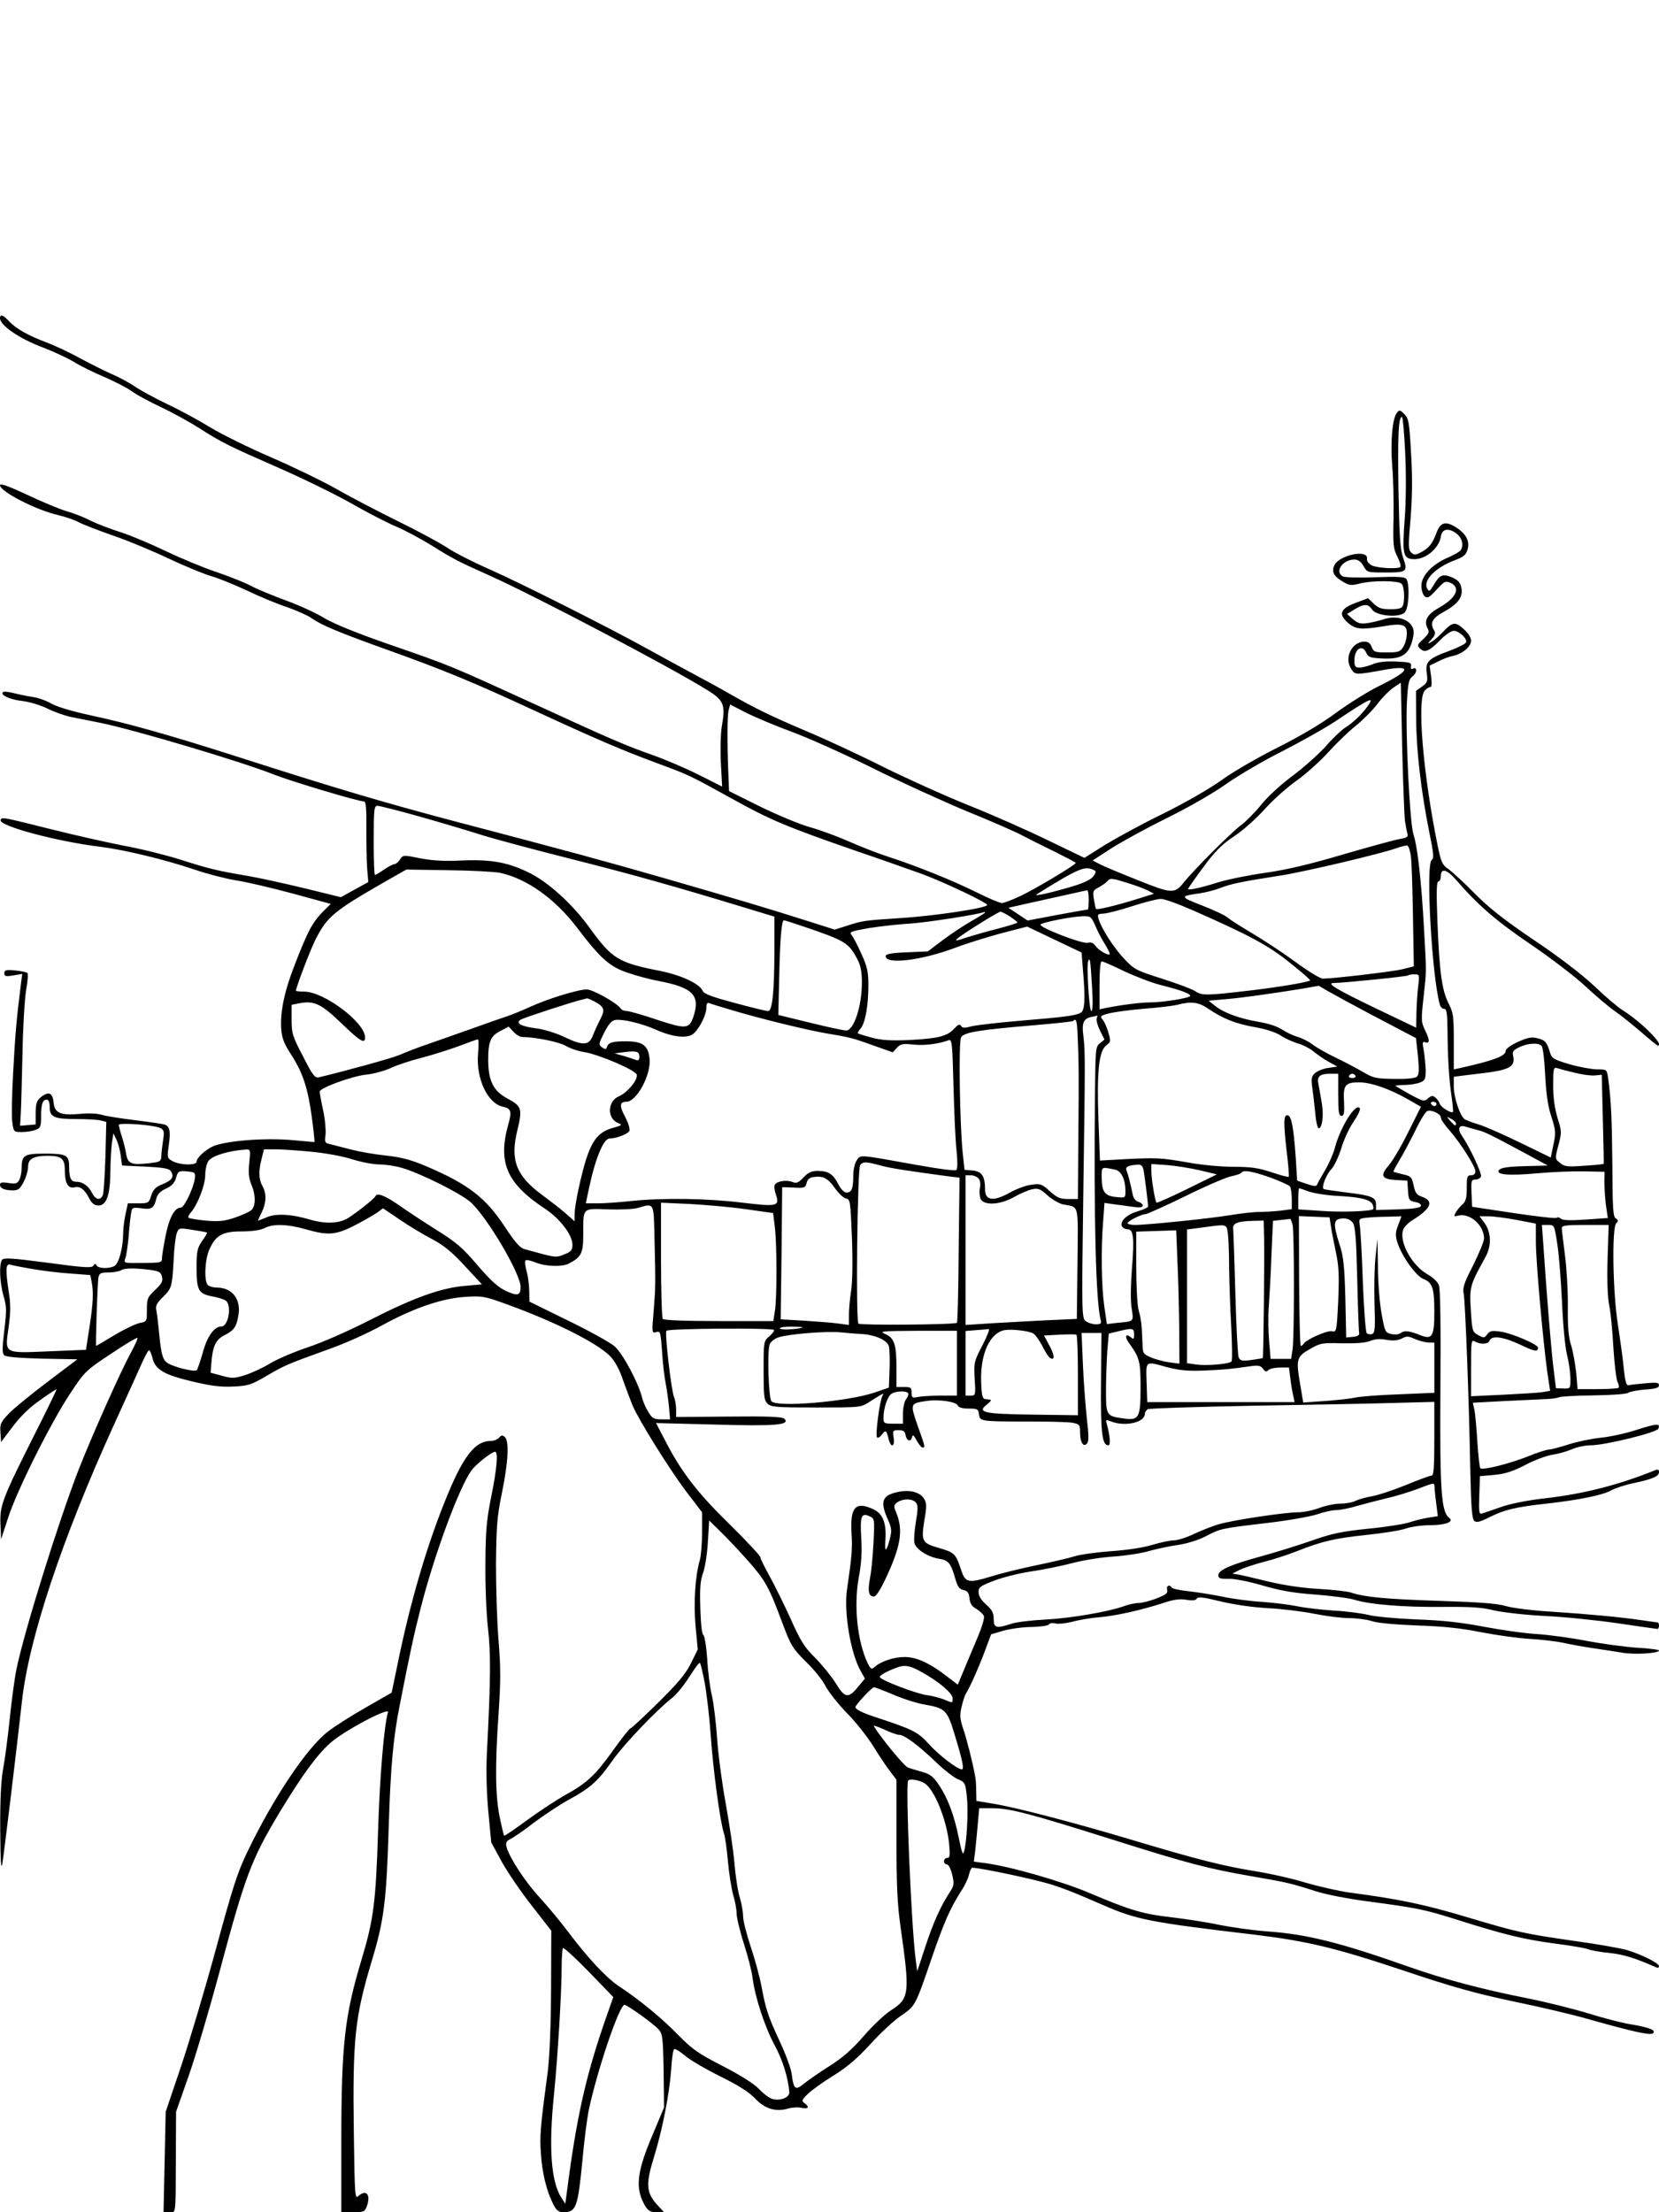 <?xml version="1.0" standalone="no"?>
<!DOCTYPE svg PUBLIC "-//W3C//DTD SVG 20010904//EN"
 "http://www.w3.org/TR/2001/REC-SVG-20010904/DTD/svg10.dtd">
<svg version="1.0" xmlns="http://www.w3.org/2000/svg"
 width="768pt" height="1024pt" viewBox="0 0 768 1024"
 preserveAspectRatio="xMidYMid meet">

<g transform="translate(0,1024) scale(0.1,-0.1)"
fill="#000000" stroke="none">
<path d="M0 8767 c0 -33 90 -95 200 -136 47 -18 110 -47 140 -65 30 -19 95
-51 143 -71 48 -21 105 -50 127 -66 21 -16 81 -48 132 -72 51 -24 132 -68 179
-98 110 -70 133 -81 379 -189 113 -50 264 -124 335 -165 72 -41 162 -87 200
-103 39 -16 113 -56 165 -88 97 -61 123 -74 266 -138 206 -92 840 -425 1011
-532 73 -45 82 -67 65 -163 -6 -33 -8 -108 -5 -171 l6 -111 -109 55 c-60 30
-156 71 -213 91 -132 47 -190 72 -551 238 -383 175 -384 176 -662 272 -153 53
-261 97 -305 123 -37 23 -117 60 -178 82 -60 22 -135 53 -165 69 -30 16 -102
44 -160 64 -58 19 -161 62 -230 95 -69 33 -163 73 -210 88 -47 15 -110 39
-141 54 -30 16 -82 36 -115 45 -32 10 -114 44 -181 76 -86 40 -123 53 -123 43
0 -29 165 -114 268 -138 31 -7 76 -22 98 -34 23 -12 95 -39 160 -62 65 -22
180 -70 254 -105 74 -35 162 -71 195 -81 33 -9 107 -39 165 -66 58 -28 142
-63 188 -78 45 -16 95 -38 112 -50 47 -33 124 -66 359 -150 256 -92 385 -145
664 -274 294 -136 415 -188 572 -246 161 -60 152 -56 350 -165 181 -101 259
-133 570 -241 132 -45 276 -96 320 -112 105 -40 295 -130 295 -141 0 -14 -243
-51 -407 -61 -166 -11 -168 -11 -248 -37 l-51 -16 -129 41 c-189 60 -324 100
-656 196 -271 78 -428 121 -984 267 -309 82 -535 148 -995 296 -319 102 -508
155 -677 191 -87 19 -159 40 -185 55 -24 14 -63 28 -88 31 -25 4 -64 12 -88
18 -23 6 -45 8 -49 4 -13 -13 34 -35 92 -41 33 -4 85 -20 115 -35 30 -15 80
-33 110 -39 30 -6 91 -18 135 -27 161 -33 658 -181 805 -240 79 -31 389 -124
416 -124 8 0 11 -36 10 -127 0 -71 1 -155 4 -187 l5 -59 -64 -35 -63 -35 -167
41 c-91 22 -209 48 -261 57 -143 24 -184 34 -315 76 -66 21 -183 50 -260 64
-76 15 -229 49 -340 77 -228 57 -227 57 -232 42 -9 -27 259 -99 464 -124 111
-14 297 -59 433 -105 58 -20 144 -42 192 -50 48 -7 166 -35 263 -61 l176 -48
-40 -40 c-46 -48 -67 -88 -126 -240 -49 -125 -69 -222 -63 -301 3 -41 14 -68
46 -117 54 -83 78 -157 96 -293 8 -60 13 -110 12 -111 0 -1 -44 3 -96 8 -133
13 -327 -3 -380 -31 -36 -19 -70 -52 -70 -68 0 -18 -73 -17 -109 1 -27 15 -28
16 -20 73 10 68 5 90 -20 98 -11 3 -72 12 -137 20 -66 8 -135 19 -154 25 -20
6 -64 8 -100 4 -90 -8 -118 4 -122 53 -4 45 -23 53 -58 25 -20 -16 -24 -29
-25 -73 l0 -54 -36 -3 -36 -3 3 53 c2 29 5 154 8 278 2 124 10 257 17 297 7
40 10 75 6 79 -4 4 -29 9 -57 12 -42 4 -50 2 -50 -13 0 -14 6 -16 42 -10 l41
7 -7 -53 c-20 -160 -26 -231 -35 -402 -6 -103 -8 -208 -4 -232 6 -44 6 -45 44
-45 21 0 49 4 63 10 23 8 26 15 26 59 0 59 7 81 26 81 9 0 14 -12 14 -35 0
-46 20 -55 127 -55 48 0 99 -3 111 -7 l24 -6 -4 -161 c-3 -89 -8 -169 -12
-178 -12 -27 -34 -22 -51 12 -17 32 -43 50 -73 50 -24 0 -32 18 -32 69 0 54
-12 61 -112 61 -97 0 -108 -7 -108 -70 0 -17 -5 -41 -11 -52 -9 -17 -17 -19
-50 -14 -30 5 -39 3 -39 -8 0 -17 21 -26 61 -26 23 0 32 7 49 40 11 21 20 53
20 70 0 36 26 50 91 50 63 0 79 -13 79 -66 0 -61 15 -87 45 -80 26 7 47 -9 70
-55 11 -20 23 -29 41 -29 37 0 54 49 55 157 0 48 4 108 7 133 l7 44 14 -29 c8
-17 17 -50 20 -75 l6 -45 108 -5 c81 -4 110 -9 117 -20 18 -27 8 -43 -41 -63
-28 -11 -40 -24 -49 -51 -11 -35 -13 -36 -60 -36 l-48 0 -11 -50 c-6 -28 -11
-69 -11 -90 0 -65 -20 -139 -40 -150 -26 -14 -77 -12 -83 3 -4 9 -8 9 -15 -2
-8 -11 -42 -9 -212 14 -167 22 -204 24 -211 13 -14 -21 -10 -106 7 -166 15
-49 15 -68 4 -159 -10 -81 -10 -107 -1 -116 8 -8 66 -13 176 -16 l163 -3 -136
-103 c-75 -56 -156 -123 -180 -147 -39 -41 -43 -49 -40 -89 l3 -44 55 73 c37
49 79 89 127 122 39 28 73 50 75 50 2 0 -40 -87 -94 -194 -158 -314 -169 -343
-166 -429 l3 -72 33 101 c42 129 197 438 287 574 68 103 73 107 188 183 65 44
121 77 123 74 3 -2 -11 -33 -30 -68 -49 -90 -178 -379 -241 -539 -91 -233
-252 -747 -289 -927 -8 -38 -22 -142 -31 -229 -9 -87 -23 -193 -31 -234 -9
-51 -14 -141 -13 -280 1 -149 4 -191 10 -155 8 49 67 536 90 745 31 292 186
757 426 1284 58 127 117 257 131 289 14 31 28 57 32 57 4 0 11 -17 16 -37 13
-53 54 -77 186 -108 84 -20 131 -26 188 -23 68 3 82 7 155 50 86 50 94 53 290
124 72 25 182 75 245 110 144 79 278 125 385 131 71 5 90 2 165 -25 232 -82
439 -184 504 -249 22 -23 43 -60 60 -111 15 -42 35 -95 44 -117 29 -69 170
-294 247 -397 l75 -98 0 -93 c0 -51 -5 -108 -10 -127 -22 -74 -30 -200 -20
-308 l10 -107 -32 -65 c-25 -50 -61 -92 -152 -182 -66 -65 -123 -118 -127
-118 -5 0 -39 -44 -78 -98 -83 -117 -123 -155 -223 -210 -41 -23 -122 -76
-178 -117 -57 -42 -104 -74 -106 -72 -2 1 -11 38 -20 82 -21 98 -23 240 -6
484 10 149 10 212 0 335 -7 83 -12 243 -12 356 2 178 5 222 28 332 29 142 34
239 12 257 -10 9 -16 8 -26 -4 -7 -8 -24 -15 -39 -15 -69 0 -122 -65 -195
-239 -95 -226 -178 -506 -239 -811 l-24 -115 -122 -70 c-67 -38 -145 -88 -174
-111 -97 -75 -251 -305 -371 -554 -47 -97 -69 -167 -146 -450 -50 -184 -123
-429 -162 -545 l-71 -210 -5 -232 -5 -233 27 0 c31 0 29 -21 30 250 l1 215 58
165 c32 91 93 298 137 460 126 472 152 540 286 764 103 169 170 262 233 318
62 56 276 169 267 142 -18 -60 -38 -295 -46 -553 -10 -324 -21 -407 -74 -584
-81 -268 -96 -397 -96 -859 l0 -318 54 0 c51 0 55 2 65 30 18 52 -4 77 -40 45
-16 -15 -17 2 -21 287 -6 439 4 537 82 798 58 192 69 274 80 640 8 258 21 401
50 545 49 251 66 328 97 450 62 244 177 557 235 638 21 29 94 87 110 87 15 0
8 -81 -18 -208 -21 -104 -26 -155 -27 -306 -1 -102 4 -234 12 -303 14 -120 12
-247 -5 -576 -4 -72 -2 -177 6 -267 l14 -148 50 -92 c28 -50 91 -142 140 -204
l88 -113 -1 -274 c-1 -172 -7 -315 -16 -384 -34 -252 -37 -294 -31 -375 6 -90
26 -171 57 -233 15 -29 25 -37 47 -37 59 0 67 22 88 238 8 92 22 199 30 237
38 180 141 485 165 485 12 0 131 -85 156 -112 20 -21 22 -34 25 -193 l2 -170
-51 -122 c-76 -177 -84 -252 -37 -333 15 -24 25 -30 53 -30 l35 0 -26 28 c-58
62 -61 98 -18 236 37 122 69 284 77 398 3 49 9 91 14 93 4 3 27 -11 51 -31 23
-20 97 -63 162 -95 83 -41 132 -72 161 -102 46 -49 96 -64 154 -47 18 5 46 7
62 3 32 -6 38 3 13 22 -14 10 -13 15 15 42 17 17 70 55 117 84 63 39 110 78
173 147 47 52 112 112 144 133 65 45 64 43 142 271 55 159 82 222 134 304 17
25 33 59 36 75 4 16 10 31 14 33 8 5 199 -33 317 -63 78 -20 132 -40 290 -109
155 -68 218 -80 699 -137 246 -30 373 -60 685 -164 235 -79 340 -108 515 -145
121 -25 274 -61 340 -80 220 -62 296 -79 308 -67 14 14 -20 27 -105 41 -37 6
-124 28 -194 50 -69 21 -196 53 -282 70 -213 42 -391 90 -547 145 -317 112
-473 152 -660 165 -66 5 -165 19 -220 30 -55 12 -154 27 -220 35 -134 15 -191
32 -380 112 -126 54 -369 124 -485 139 l-52 7 6 46 c3 25 8 81 12 124 l7 77
62 0 c79 0 174 -25 551 -144 354 -112 447 -136 649 -171 162 -28 180 -32 299
-70 43 -14 146 -34 229 -45 241 -32 269 -38 419 -85 220 -70 312 -92 453 -111
72 -9 141 -21 155 -26 14 -6 59 -14 102 -18 64 -7 119 -24 216 -67 6 -3 12 0
12 6 0 14 -82 55 -150 75 -30 8 -134 27 -230 40 -249 36 -271 41 -506 111
-197 59 -313 84 -549 115 -49 7 -141 28 -203 46 -61 19 -169 43 -240 54 -145
24 -257 52 -567 145 -268 80 -533 149 -637 166 l-78 13 -1 45 c0 26 -2 55 -4
65 -13 71 -40 177 -56 223 -15 46 -17 62 -8 101 6 26 15 54 20 62 21 34 63
129 89 200 l28 75 58 17 c33 9 91 17 131 17 40 1 75 6 79 12 3 6 17 8 31 4 14
-3 48 1 76 8 29 8 85 18 126 21 78 7 191 32 299 67 45 15 74 19 103 14 29 -5
44 -3 49 5 6 10 31 7 112 -13 64 -15 147 -27 218 -31 63 -3 160 -15 215 -26
55 -11 127 -20 161 -20 33 0 80 -6 105 -14 27 -9 109 -16 209 -20 119 -4 201
-12 295 -31 72 -14 173 -28 225 -31 52 -3 124 -11 160 -19 36 -8 99 -19 140
-25 41 -6 100 -15 130 -20 56 -10 170 -3 170 10 0 4 -46 10 -102 13 -57 4
-160 18 -230 31 -70 14 -173 28 -230 32 -57 3 -168 19 -248 34 -104 20 -193
30 -314 34 -93 4 -193 13 -222 21 -29 7 -101 17 -161 20 -59 4 -135 13 -168
20 -33 7 -105 16 -159 20 -55 3 -140 14 -190 25 -50 10 -121 21 -158 25 -37 4
-70 11 -73 16 -11 17 -27 9 -22 -10 4 -16 -6 -23 -50 -40 -30 -12 -67 -21 -83
-21 -15 0 -47 -7 -71 -16 -71 -25 -245 -55 -364 -61 -60 -3 -129 -11 -153 -19
-70 -23 -82 -20 -82 22 0 28 -7 42 -35 67 -23 20 -35 40 -35 57 0 23 8 29 71
53 39 15 116 35 172 43 56 8 143 26 192 39 50 13 135 27 190 30 55 4 130 15
166 26 36 10 97 23 134 28 40 6 92 22 125 39 70 37 72 37 282 62 97 11 203 30
234 40 31 11 71 20 89 20 17 0 61 8 96 19 35 10 98 26 139 36 41 9 108 30 148
45 72 28 72 28 73 6 0 -11 4 -47 8 -78 l7 -56 -44 -7 c-24 -4 -62 -13 -85 -21
-23 -8 -109 -22 -192 -30 -125 -13 -169 -22 -265 -56 -63 -22 -164 -53 -225
-70 -144 -39 -205 -65 -205 -89 0 -15 8 -18 48 -17 26 1 96 -13 157 -31 82
-24 145 -35 245 -42 74 -6 155 -16 180 -24 70 -22 229 -35 410 -33 127 1 181
-2 235 -16 39 -9 142 -21 235 -26 91 -4 244 -20 340 -34 95 -14 178 -26 182
-26 10 0 11 30 1 30 -5 1 -39 5 -78 11 -97 14 -233 27 -415 39 -85 5 -180 17
-210 26 -40 12 -123 18 -310 24 -245 8 -341 17 -405 38 -16 6 -83 13 -147 17
-75 4 -158 16 -235 34 -65 16 -129 31 -143 33 l-25 4 31 16 c17 9 68 26 113
38 45 11 115 34 155 50 117 46 172 59 321 75 77 8 160 21 184 30 24 8 72 15
108 15 74 0 116 16 92 34 -37 27 -44 122 -41 596 2 289 0 465 -7 481 -5 15
-28 37 -52 50 -70 39 -130 144 -115 202 3 14 22 35 43 48 89 55 103 90 44 110
-23 8 -30 18 -37 52 -8 38 -12 43 -49 51 -22 5 -42 11 -44 12 -2 2 10 25 26
51 16 26 49 88 73 136 23 49 49 91 57 94 20 8 63 -13 63 -30 0 -8 17 -34 39
-58 52 -60 121 -168 121 -191 0 -11 -7 -18 -20 -18 -18 0 -20 -7 -20 -58 0
-47 -4 -63 -21 -78 -11 -10 -25 -27 -31 -38 -9 -17 -7 -18 12 -13 54 14 120
-44 120 -106 0 -13 -23 -68 -50 -123 -43 -83 -50 -105 -44 -134 7 -42 24 -473
30 -802 4 -185 8 -239 19 -248 10 -9 26 -5 72 18 65 33 122 47 263 62 151 17
262 40 298 61 18 10 63 25 100 33 91 19 122 32 122 52 0 11 -5 14 -17 9 -168
-68 -331 -110 -508 -130 -87 -10 -167 -26 -210 -42 -38 -13 -77 -27 -85 -29
-13 -4 -15 8 -12 84 l3 89 67 6 c51 5 85 16 143 46 41 22 98 43 124 47 27 4
67 15 90 25 22 10 62 19 89 19 65 0 306 59 313 77 10 25 -5 25 -99 -5 -51 -17
-127 -33 -168 -37 -41 -4 -108 -18 -149 -31 -40 -13 -82 -24 -92 -24 -9 0 -51
-13 -92 -30 -88 -35 -214 -67 -224 -56 -4 4 -10 60 -14 124 -4 64 -10 131 -14
148 l-7 31 149 8 c81 4 168 8 193 9 25 1 50 5 56 8 5 4 77 8 159 9 83 1 156 6
162 12 7 5 42 12 78 15 49 3 65 8 65 20 0 12 -11 14 -63 9 -35 -3 -70 -7 -78
-9 -10 -2 -16 17 -22 77 -4 44 -17 135 -27 202 -24 146 -29 450 -8 471 10 10
10 15 -2 22 -13 8 -15 48 -16 248 -2 220 -6 304 -20 405 -6 37 -6 37 -52 37
-26 1 -83 11 -127 24 -71 21 -81 27 -89 52 -15 50 -22 59 -58 68 -29 7 -45 4
-92 -17 -34 -16 -56 -32 -56 -42 0 -23 -55 -44 -212 -79 l-28 -6 0 129 c0 117
-2 134 -25 178 -30 60 -42 146 -51 381 -5 134 -4 182 5 182 6 0 11 11 11 25 0
38 28 31 69 -16 103 -119 186 -191 345 -299 93 -63 208 -151 255 -195 47 -44
109 -96 136 -115 28 -19 82 -63 122 -97 40 -35 75 -63 78 -63 32 0 -76 109
-162 163 -23 14 -84 66 -135 115 -58 54 -165 136 -279 212 -137 93 -207 148
-274 216 -49 50 -104 100 -121 112 -27 18 -33 32 -48 104 -68 332 -98 685 -60
722 8 9 20 16 26 16 6 0 7 18 3 49 l-7 50 39 19 c21 11 52 23 70 26 44 10 83
43 83 71 0 14 -14 35 -35 54 -40 35 -51 33 -100 -19 -16 -17 -39 -36 -50 -42
-18 -10 -18 -9 2 13 16 17 19 29 13 39 -22 35 -11 58 42 87 68 37 92 70 83
113 -5 24 -16 35 -42 47 -44 18 -58 13 -85 -33 -18 -31 -22 -34 -31 -19 -21
38 37 98 128 132 40 15 51 24 59 50 11 39 -8 74 -57 104 -46 28 -69 21 -87
-27 -19 -51 -35 -71 -73 -91 -26 -13 -31 -13 -45 0 -13 14 -13 33 -2 159 8
103 9 187 2 301 -8 143 -11 161 -31 180 -21 21 -23 21 -36 4 -20 -28 -29 -137
-20 -246 5 -53 7 -159 6 -237 -3 -126 -1 -145 18 -181 11 -22 17 -43 14 -47
-11 -11 -107 -6 -133 7 -14 8 -24 20 -22 30 8 46 -128 19 -151 -30 -14 -30 -3
-51 42 -77 27 -16 38 -17 76 -7 59 15 178 14 193 -1 13 -13 16 -75 6 -102 -5
-12 -20 -16 -57 -16 -41 0 -56 5 -77 25 l-27 26 -56 -21 c-72 -27 -83 -52 -38
-92 36 -32 63 -34 171 -16 87 15 106 6 102 -43 -1 -19 -9 -44 -18 -56 -12 -20
-23 -23 -74 -23 -55 0 -61 2 -70 25 -6 17 -17 25 -33 25 -59 0 -96 -75 -62
-126 18 -29 18 -29 162 -3 122 21 110 -6 -32 -76 -51 -25 -141 -81 -201 -125
-70 -52 -166 -108 -269 -160 -88 -44 -205 -111 -260 -151 -59 -42 -171 -106
-272 -156 -95 -46 -215 -112 -268 -144 l-95 -60 -168 81 c-92 45 -257 118
-367 162 -110 44 -289 125 -398 179 -109 55 -269 129 -355 165 -160 68 -233
103 -357 174 -38 22 -117 65 -175 96 -58 31 -148 80 -200 109 -194 107 -590
306 -730 368 -80 35 -170 81 -200 102 -30 20 -131 75 -225 121 -93 46 -224
114 -290 152 -66 37 -202 103 -302 146 -100 43 -226 105 -280 138 -54 33 -144
82 -200 108 -56 27 -123 63 -149 81 -26 18 -75 44 -108 58 -34 15 -99 48 -146
73 -47 26 -117 59 -155 73 -85 32 -142 64 -174 99 -27 29 -41 33 -41 13z
m6505 -624 c5 -98 4 -224 -2 -302 -12 -162 -8 -185 35 -189 58 -6 125 49 133
108 5 33 37 37 72 10 26 -21 34 -53 19 -77 -4 -6 -30 -21 -57 -33 -74 -31
-125 -85 -125 -131 0 -21 7 -42 15 -49 13 -11 22 -6 55 30 36 40 42 42 65 32
48 -22 27 -69 -50 -113 -59 -33 -75 -62 -56 -98 9 -17 6 -24 -20 -49 -29 -27
-30 -30 -14 -45 21 -21 44 -10 97 45 21 21 47 38 58 38 24 0 63 -36 57 -53 -2
-7 -36 -24 -76 -39 -99 -36 -114 -51 -106 -104 5 -38 3 -44 -22 -62 l-28 -20
1 -129 c0 -144 23 -337 60 -522 21 -101 23 -125 12 -132 -29 -18 1 -546 38
-671 3 -10 12 -18 20 -18 11 0 14 -20 15 -97 1 -133 7 -230 19 -310 5 -37 8
-69 6 -70 -8 -8 -56 22 -61 38 -3 9 -12 23 -21 29 -11 10 -18 9 -33 -4 -18
-16 -22 -15 -85 19 -36 20 -66 38 -66 39 0 2 19 3 43 4 23 0 54 5 70 11 24 9
27 15 27 58 -1 27 -5 67 -9 91 -7 35 -6 42 5 38 23 -9 24 9 2 53 -19 40 -20
47 -8 154 14 130 14 105 2 322 -12 217 -30 378 -49 434 -17 55 -37 463 -30
611 5 92 9 106 28 121 21 16 19 46 -2 33 -6 -3 -9 2 -7 12 3 17 -5 19 -69 22
-48 2 -84 -2 -109 -13 -20 -8 -47 -15 -60 -15 -20 0 -24 5 -24 33 0 54 37 77
55 35 9 -20 19 -23 71 -26 98 -5 131 19 147 106 13 64 -65 103 -145 73 -13 -4
-42 -11 -65 -15 -35 -5 -46 -2 -70 18 l-27 24 34 21 c44 27 64 27 82 -1 20
-29 126 -39 151 -13 19 18 24 128 8 154 -7 11 -35 13 -144 9 -74 -3 -142 -1
-151 4 -39 22 0 78 54 78 17 0 30 -9 42 -30 17 -30 18 -30 103 -30 99 0 103 4
80 70 -13 36 -17 101 -21 310 -4 260 0 340 16 340 4 0 11 -75 15 -167z m-1
-1703 c4 -25 9 -52 12 -61 3 -13 -5 -18 -38 -23 -23 -4 -140 -36 -260 -71
-152 -45 -261 -71 -360 -85 -78 -11 -176 -31 -218 -44 -82 -26 -140 -38 -140
-31 0 3 31 48 70 100 54 74 85 105 143 144 41 27 105 84 143 127 38 42 104
101 147 131 42 30 108 89 145 130 37 41 95 97 129 124 34 28 78 72 99 100 20
27 53 61 73 75 l36 24 6 -297 c4 -164 10 -318 13 -343z m-172 532 c-28 -39
-70 -79 -106 -101 -17 -11 -58 -50 -90 -87 -33 -36 -101 -97 -152 -135 -53
-39 -115 -96 -144 -132 -28 -35 -72 -80 -98 -99 -47 -36 -215 -204 -263 -264
-42 -52 -55 -51 -212 12 -78 31 -157 64 -176 74 l-33 17 88 57 c49 31 166 95
259 141 96 47 214 115 270 155 55 39 172 108 260 152 88 45 198 107 245 138
163 109 185 119 152 72z m-2668 -119 c72 -26 239 -101 371 -166 132 -66 332
-157 445 -204 113 -46 230 -97 260 -114 30 -16 97 -49 148 -74 50 -25 92 -47
92 -49 0 -9 -184 -119 -255 -153 -38 -18 -78 -33 -87 -33 -10 0 -62 22 -116
49 -106 53 -279 123 -412 166 -47 15 -128 47 -180 70 -52 23 -133 53 -180 66
-47 13 -150 56 -230 95 l-145 72 -2 51 c-7 151 -7 299 0 323 l7 27 76 -39 c42
-21 135 -60 208 -87z m-1724 -392 c96 -27 227 -66 290 -86 63 -20 248 -69 410
-110 274 -69 475 -125 810 -227 l135 -41 0 -171 c-1 -180 -10 -266 -29 -266
-6 -1 -75 16 -153 37 -111 30 -144 42 -151 58 -15 32 -99 71 -192 90 -199 39
-226 56 -331 201 -74 103 -182 203 -269 249 -101 52 -182 68 -320 62 -84 -4
-136 -1 -194 10 -79 16 -80 16 -94 -5 -8 -12 -20 -22 -26 -22 -6 0 -28 -11
-48 -25 -20 -14 -39 -25 -42 -25 -4 0 -6 72 -6 160 0 146 2 160 18 160 9 0 96
-22 192 -49z m4591 -182 c4 -25 8 -150 10 -279 l4 -233 -55 -14 c-49 -11 -311
-42 -366 -43 -12 0 -68 34 -125 76 -57 42 -147 101 -199 132 -52 31 -105 64
-116 74 -12 11 -66 36 -120 57 -103 40 -104 43 -10 56 28 4 71 15 96 25 49 19
97 29 270 56 110 16 476 103 545 128 22 8 44 13 50 12 5 -1 13 -23 16 -47z
m-1464 -68 c8 -4 6 -13 -7 -29 -12 -15 -48 -31 -102 -47 -106 -31 -177 -46
-158 -34 200 124 224 133 267 110z m-2753 -11 c123 -26 254 -119 355 -251 113
-149 155 -185 241 -213 41 -14 102 -30 135 -36 164 -31 199 -67 164 -169 -19
-54 -35 -55 -168 -11 -65 22 -128 40 -139 40 -12 0 -24 5 -28 11 -15 25 -129
89 -158 89 -40 0 -177 -42 -263 -81 -37 -17 -86 -37 -108 -44 -22 -7 -96 -33
-165 -58 -69 -24 -161 -57 -205 -72 -44 -15 -100 -37 -125 -48 -35 -15 -249
-74 -375 -104 -17 -4 -29 12 -72 97 -49 93 -53 106 -53 170 l0 69 35 7 c70 13
101 -2 195 -92 88 -85 110 -98 110 -66 0 69 -190 212 -282 212 -21 0 -38 2
-38 4 0 15 67 191 91 238 53 104 84 130 306 258 l114 65 192 -3 c106 -1 214
-7 241 -12z m3000 -82 l28 -15 -83 -26 c-91 -28 -180 -50 -185 -44 -2 1 -6 21
-10 44 -6 38 -4 42 23 56 16 9 35 22 41 30 11 13 22 12 85 -8 40 -12 86 -29
101 -37z m-274 -43 c0 -25 -2 -45 -4 -45 -3 0 -66 -11 -142 -25 l-137 -26 -45
30 -44 29 93 21 c159 35 264 59 272 60 4 0 7 -19 7 -44z m485 -50 c261 -115
348 -162 447 -242 53 -42 95 -79 93 -81 -7 -8 -144 -31 -271 -46 -211 -25
-230 -25 -261 -4 -15 10 -85 36 -154 58 -119 38 -128 42 -175 92 -48 51 -105
139 -119 186 -5 19 -3 22 22 23 15 0 75 15 133 34 58 19 118 34 133 34 16 1
84 -24 152 -54z m-965 -9 c0 -2 -28 -20 -62 -39 -35 -20 -94 -59 -133 -88
l-70 -53 -97 -4 c-73 -3 -98 -8 -98 -18 0 -40 166 -20 325 40 50 19 144 48
210 66 l120 31 126 -60 126 -60 6 -77 c12 -137 9 -192 -10 -202 -27 -14 -79
-20 -283 -37 -102 -9 -202 -20 -224 -26 -30 -8 -41 -8 -47 2 -6 10 -14 7 -32
-13 -33 -35 -74 -45 -207 -52 -88 -4 -129 -1 -175 11 -33 9 -62 18 -64 20 -2
1 3 11 12 21 22 24 37 106 37 200 0 63 -5 87 -32 146 -17 39 -38 78 -45 87
-13 15 -6 18 79 33 51 8 138 18 193 21 75 5 322 43 343 54 1 0 2 -1 2 -3z
m115 -18 c19 -13 35 -25 35 -28 0 -3 -42 -16 -92 -29 -51 -13 -118 -32 -148
-42 -40 -14 -51 -15 -40 -5 20 19 191 126 202 126 4 0 24 -10 43 -22z m395
-42 c10 -24 30 -63 45 -86 14 -23 24 -44 22 -47 -8 -7 -51 18 -66 39 -9 13
-20 18 -35 14 -25 -7 -231 73 -219 85 10 10 147 37 196 38 35 1 39 -2 57 -43z
m-1349 -5 c194 -66 208 -75 249 -153 14 -27 20 -57 20 -105 0 -110 -37 -223
-73 -223 -11 0 -86 16 -167 36 l-147 36 4 167 c4 187 11 271 22 271 4 0 45
-13 92 -29z m1334 -273 c5 -78 4 -118 -3 -118 -10 0 -23 215 -14 233 8 16 10
1 17 -115z m148 67 c51 -24 128 -54 172 -65 91 -23 135 -39 135 -50 0 -9 -126
-30 -187 -30 -44 0 -135 -12 -205 -26 l-28 -6 0 111 c0 71 4 111 10 111 6 0
52 -20 103 -45z m1362 -72 c-4 -32 -7 -88 -8 -124 l-1 -66 -186 89 c-189 91
-233 118 -194 118 41 0 338 30 343 35 2 3 15 5 29 5 23 0 24 -1 17 -57z m-235
-120 c69 -36 148 -78 175 -92 l50 -26 9 -83 c6 -61 5 -87 -4 -95 -7 -8 -46
-12 -105 -11 -86 1 -98 4 -147 33 -29 17 -86 47 -126 66 -41 20 -89 47 -107
61 -18 14 -50 30 -70 35 -20 6 -51 21 -71 34 -20 14 -64 28 -107 35 -88 15
-162 42 -202 74 l-30 24 80 7 c79 7 194 23 350 48 l80 14 50 -29 c28 -16 106
-58 175 -95z m-3581 53 c48 -26 53 -38 31 -82 -11 -21 -27 -56 -35 -76 -18
-48 -45 -50 -135 -7 -36 17 -93 35 -129 39 -69 9 -96 24 -71 40 14 9 244 84
285 93 11 3 21 5 23 6 2 0 15 -5 31 -13z m633 -40 c136 -41 357 -95 453 -111
98 -16 114 -20 224 -60 l74 -26 19 21 c17 18 27 20 76 15 51 -6 118 3 164 20
15 6 17 -18 22 -212 3 -120 9 -254 14 -298 5 -44 5 -84 0 -90 -5 -6 -74 3
-186 23 -273 49 -257 48 -276 21 -9 -14 -16 -43 -16 -70 0 -60 -7 -79 -31 -79
-12 0 -26 15 -39 40 -24 46 -45 60 -95 60 -28 0 -44 -7 -65 -30 -24 -25 -32
-29 -52 -21 -30 11 -75 3 -82 -15 -3 -7 0 -27 6 -44 18 -54 6 -56 -155 -37
-162 20 -366 23 -512 8 -55 -6 -125 -11 -156 -11 l-57 0 14 67 c30 142 68 233
96 233 32 0 87 22 92 36 3 9 -6 38 -20 64 -27 50 -26 70 5 70 48 0 116 125
108 200 -7 62 -32 80 -111 80 -63 0 -80 -6 -87 -28 -3 -10 -8 -10 -22 0 -17
12 -16 16 10 68 21 41 34 56 53 59 35 4 121 -16 188 -46 79 -35 146 -41 173
-17 29 26 59 87 59 120 0 19 4 25 15 20 8 -3 52 -17 97 -30z m2214 3 c67 -45
125 -68 216 -84 50 -9 96 -24 118 -39 21 -14 56 -29 78 -36 23 -6 54 -22 70
-35 17 -14 48 -36 71 -49 l42 -23 -41 -6 c-23 -3 -51 -14 -62 -24 -17 -15 -19
-25 -13 -68 4 -27 10 -81 14 -120 3 -38 11 -69 16 -68 17 3 24 65 13 123 -5
30 -12 68 -15 84 -7 34 8 46 57 46 l35 0 0 -97 c0 -81 3 -98 15 -98 12 0 14
12 12 63 -5 79 5 92 69 92 56 0 139 -29 226 -78 l61 -35 -59 -118 c-32 -65
-73 -134 -90 -153 -41 -48 -34 -64 33 -68 l53 -3 3 -46 c3 -43 5 -47 33 -53
19 -3 29 -11 27 -18 -3 -9 -36 -14 -106 -16 l-102 -3 0 25 c0 34 -19 42 -135
56 -55 7 -103 14 -107 16 -12 7 11 67 36 93 13 14 33 57 45 95 11 38 36 93 56
122 20 29 34 58 30 64 -18 29 -92 -90 -116 -185 -7 -26 -27 -72 -45 -102 -18
-31 -35 -60 -37 -67 -3 -8 -16 -7 -48 4 l-44 15 -7 111 c-9 130 -19 186 -35
191 -21 7 -22 -28 -8 -154 9 -69 13 -128 11 -130 -2 -3 -38 7 -80 21 -61 20
-94 25 -174 25 -57 0 -146 8 -212 20 -126 22 -144 23 -301 15 l-107 -6 -7 189
c-8 222 2 318 36 344 21 16 22 19 10 60 -7 24 -19 51 -27 60 -13 15 -10 18 33
29 26 6 100 16 163 21 63 5 131 13 150 18 66 17 99 13 146 -20z m-519 -43 c-3
-8 4 -33 15 -56 l21 -42 -21 -17 c-20 -15 -21 -26 -23 -231 -6 -574 4 -974 27
-1052 4 -14 -1 -18 -23 -18 -15 0 -37 7 -47 15 -18 14 -19 31 -11 592 9 632 9
654 0 731 -8 57 2 78 38 85 12 2 24 5 26 6 2 0 1 -5 -2 -13z m-89 -63 c6 -132
7 -202 4 -480 l-2 -293 -45 0 c-38 0 -51 6 -85 36 -37 34 -44 36 -86 30 -25
-3 -71 -20 -102 -38 -75 -41 -112 -35 -112 17 0 61 -15 83 -57 87 l-38 3 -8
75 c-14 134 -20 517 -8 538 13 24 84 35 345 57 92 8 171 16 174 19 13 14 17 3
20 -51z m-2571 -23 c65 -1 171 -23 202 -41 20 -12 59 -25 86 -29 68 -11 239
-84 243 -105 5 -24 -44 -83 -82 -99 -55 -23 -57 -105 -3 -125 19 -8 16 -10
-23 -21 -85 -23 -115 -74 -160 -275 -11 -49 -20 -105 -20 -124 l0 -34 -42 37
c-24 21 -72 58 -107 84 -122 89 -150 163 -116 300 24 99 20 112 -44 146 -67
36 -90 81 -91 178 0 87 11 113 57 136 l38 20 22 -24 c12 -13 30 -24 40 -24z
m-204 -78 c-10 -115 45 -231 116 -245 37 -8 41 -22 24 -82 -49 -175 -8 -272
167 -388 72 -47 130 -123 130 -169 0 -24 -6 -32 -37 -44 -33 -14 -42 -14 -97
0 -34 9 -73 20 -88 24 -20 5 -44 32 -88 99 -91 139 -170 200 -363 283 -75 32
-118 43 -189 51 -51 5 -124 18 -163 28 -38 10 -82 21 -97 25 -24 5 -26 9 -21
43 2 21 -2 72 -11 113 -9 41 -16 80 -16 87 0 17 149 72 217 79 32 3 82 17 111
30 29 14 94 35 145 48 50 13 128 38 172 54 44 17 83 31 87 31 4 1 4 -30 1 -67z
m4924 36 c6 -7 13 -67 16 -133 4 -80 12 -141 26 -185 24 -75 25 -82 10 -149
l-10 -49 -142 69 c-78 38 -164 76 -192 84 -27 8 -56 19 -64 24 -22 14 -51 101
-51 152 l0 45 106 13 c152 17 179 31 169 82 -5 21 0 28 27 41 40 20 92 23 105
6z m-4177 -50 c0 -13 -5 -18 -14 -15 -8 3 -34 12 -58 19 l-43 12 45 6 c57 7
70 3 70 -22z m4328 -73 c34 -9 77 -15 95 -13 l32 3 5 -205 c3 -113 5 -206 4
-207 0 -2 -41 -6 -90 -9 -78 -6 -92 -4 -112 13 -24 19 -24 19 -8 81 16 60 16
65 -4 128 -13 44 -20 94 -20 151 0 76 2 84 18 79 9 -3 45 -13 80 -21z m-1013
-15 c3 -5 -3 -10 -15 -10 -12 0 -18 5 -15 10 3 6 10 10 15 10 5 0 12 -4 15
-10z m375 -130 c0 -5 -4 -10 -9 -10 -6 0 -13 5 -16 10 -3 6 1 10 9 10 9 0 16
-4 16 -10z m90 -90 c0 -15 -5 -12 -26 11 -19 22 -19 22 4 10 12 -6 22 -16 22
-21z m-5997 -22 c17 -9 18 -17 12 -56 -4 -26 -8 -59 -8 -74 -2 -25 -6 -27 -62
-33 -78 -8 -93 -1 -101 43 -3 21 -12 57 -20 81 -8 25 -14 49 -14 54 0 12 166
0 193 -15z m6094 -8 c35 -8 59 -20 223 -108 l105 -57 -107 -3 c-76 -2 -109 -7
-118 -17 -19 -23 44 -28 177 -16 65 6 162 10 215 9 l96 -2 -1 -45 c0 -25 3
-74 7 -107 l9 -62 -102 -7 c-69 -5 -106 -4 -115 4 -7 6 -16 8 -20 4 -3 -4 -93
6 -199 22 l-192 29 -3 63 c-2 58 -1 63 18 63 11 0 23 6 26 14 5 14 -53 138
-88 188 -22 32 -15 53 16 43 11 -3 36 -10 53 -15z m-5683 -153 c-5 -46 -2 -72
10 -101 21 -50 20 -99 -1 -118 -10 -8 -45 -24 -78 -35 -48 -16 -74 -18 -133
-13 -40 4 -75 10 -79 13 -3 4 1 15 10 24 31 35 67 127 67 173 0 25 7 55 15 66
16 24 94 48 173 53 22 1 22 -1 16 -62z m286 52 c64 -6 147 -21 190 -35 41 -13
98 -24 126 -24 28 0 75 -7 105 -16 88 -26 272 -118 318 -159 77 -70 231 -331
231 -392 0 -40 -14 -43 -67 -19 -38 18 -70 47 -132 119 -69 81 -99 107 -189
163 -59 37 -138 89 -176 116 -65 45 -100 58 -108 41 -5 -12 -88 -77 -128 -102
-42 -25 -105 -27 -176 -6 -84 25 -155 29 -198 11 -21 -9 -40 -16 -41 -16 -2 0
6 17 16 37 22 44 24 88 4 123 -17 31 -19 67 -4 126 l11 44 52 0 c28 0 103 -5
166 -11z m2633 -63 c45 -13 130 -26 325 -52 l44 -5 -4 -334 c-1 -183 -5 -336
-8 -338 -9 -9 -448 -12 -456 -4 -13 12 -5 719 8 734 13 17 28 16 91 -1z m1221
-23 c5 -26 20 -147 21 -167 0 -5 -21 -15 -46 -22 -51 -15 -84 -45 -76 -69 4
-8 15 -15 26 -15 28 0 33 -35 21 -183 -6 -79 -7 -153 -1 -185 9 -60 12 -58
-65 -65 l-50 -6 -12 83 c-13 90 -16 264 -5 395 l6 83 41 -6 c23 -3 62 -8 89
-12 34 -5 47 -3 47 6 0 6 -9 14 -20 17 -12 3 -23 17 -26 32 -11 54 -22 96 -29
113 -7 17 8 24 52 27 16 1 23 -6 27 -26z m260 0 l79 -19 -138 -68 c-75 -37
-139 -65 -141 -63 -7 7 -24 109 -24 144 l0 35 73 -5 c39 -3 107 -14 151 -24z
m-392 3 c29 -6 48 -46 48 -100 0 -31 -1 -31 -42 -27 -53 5 -67 23 -68 88 0 55
-4 52 62 39z m-4260 -41 c-6 -44 -49 -135 -65 -135 -28 0 -52 -43 -69 -123 -9
-45 -17 -93 -18 -107 0 -25 -1 -25 -89 -26 -89 -1 -89 -1 -81 21 5 12 11 56
15 96 3 41 8 89 11 108 5 33 6 33 49 28 47 -7 58 0 69 46 4 18 18 33 44 45 27
12 40 26 47 50 9 31 12 33 50 30 38 -4 40 -5 37 -33z m4977 5 c47 -17 88 -36
93 -42 4 -7 8 -34 8 -59 l0 -46 -52 -7 c-29 -3 -74 -6 -100 -6 -27 0 -87 -7
-135 -15 -90 -15 -380 -45 -440 -45 -18 0 -33 4 -33 8 0 10 65 42 83 42 7 0
92 38 188 85 95 47 191 88 212 91 20 4 40 11 43 15 9 15 47 9 133 -21z m-2013
-51 c17 -24 40 -45 51 -47 19 -3 20 -12 27 -185 4 -110 2 -206 -4 -242 -5 -33
-10 -82 -10 -109 l0 -49 -52 7 c-29 4 -100 9 -158 13 l-106 6 4 306 3 306 53
-2 c50 -3 54 -1 60 21 4 17 14 26 34 28 43 6 65 -6 98 -53z m664 46 c8 -9 10
-27 6 -46 -3 -17 -1 -39 4 -50 17 -30 91 -26 154 10 28 16 66 32 84 36 28 6
38 2 71 -28 21 -19 54 -38 72 -42 76 -15 70 12 67 -273 l-3 -257 -135 -6 c-74
-4 -190 -10 -257 -14 l-123 -8 0 347 0 346 24 0 c13 0 29 -7 36 -15z m1531
-61 c24 -8 87 -18 139 -20 103 -6 145 -17 155 -41 3 -9 4 -18 2 -20 -11 -10
-146 -15 -240 -8 l-107 7 0 49 c0 27 2 49 4 49 2 0 23 -7 47 -16z m-2609 -81
l127 -18 8 -65 c10 -85 10 -333 0 -390 l-7 -45 -253 0 c-156 0 -255 4 -259 10
-4 6 -8 129 -8 274 l0 264 133 -6 c72 -4 189 -14 259 -24z m-422 -140 c5 -215
5 -214 -4 -332 -9 -101 -8 -103 12 -97 19 6 20 1 27 -91 3 -54 11 -120 17
-148 5 -27 12 -76 15 -107 l5 -58 -40 0 c-35 0 -43 5 -60 33 -11 17 -24 46
-28 62 -17 72 -91 211 -130 244 -21 18 -119 72 -216 119 l-177 87 -1 47 c0 26
-5 68 -12 93 -7 24 -9 47 -5 51 3 4 24 -1 47 -10 47 -19 122 -21 153 -5 58 30
67 48 67 133 0 128 -6 122 113 118 57 -2 118 1 137 6 80 23 76 31 80 -145z
m-1031 2 c55 -29 92 -59 152 -124 l80 -86 -78 -7 c-111 -9 -241 -56 -442 -159
-98 -50 -223 -105 -285 -125 -60 -20 -138 -53 -172 -73 -34 -21 -88 -46 -119
-56 -51 -16 -62 -16 -108 -3 l-52 14 3 39 c6 84 20 114 62 135 43 22 54 37 63
88 15 76 -27 132 -99 132 -16 0 -35 5 -42 12 -18 18 -14 117 7 164 30 67 61
84 150 84 48 0 87 6 105 15 39 21 108 19 191 -5 104 -30 141 -27 229 19 41 21
87 48 102 58 l27 20 77 -52 c42 -29 109 -69 149 -90z m4162 60 c3 -22 14 -76
23 -120 14 -66 16 -106 11 -226 -7 -144 -8 -146 -30 -141 -22 4 -118 -38 -130
-58 -3 -5 -9 -10 -13 -10 -4 0 -7 135 -8 300 l-1 301 71 -3 71 -3 6 -40z m312
5 c-13 -33 -14 -47 -5 -78 19 -63 85 -157 121 -172 43 -17 51 -43 51 -154 0
-111 -10 -128 -63 -107 -52 21 -76 24 -92 11 -8 -7 -26 -9 -44 -5 -28 6 -30
10 -45 93 -9 48 -17 146 -17 217 l-2 130 -9 -80 c-5 -44 -7 -142 -5 -217 4
-116 2 -138 -11 -143 -8 -3 -20 -1 -25 4 -5 5 -13 112 -18 238 -4 125 -11 242
-14 260 -5 30 -4 32 27 36 18 2 63 5 100 5 l66 2 -15 -40z m549 23 l88 -17 0
-85 c0 -90 33 -457 53 -603 l13 -86 -36 -6 c-19 -3 -101 -8 -182 -12 l-148 -7
0 132 c0 127 1 131 19 121 28 -15 61 -12 67 5 10 25 65 17 141 -19 67 -32 83
-35 83 -14 0 15 -122 67 -173 74 -40 6 -50 4 -62 -12 -13 -18 -16 -18 -42 -4
-27 15 -28 19 -34 115 -7 108 -4 117 67 245 30 54 28 116 -5 161 l-22 29 42 0
c23 0 82 -8 131 -17z m-1038 -24 c8 -41 8 -513 0 -573 l-7 -46 -47 0 -48 0 -7
84 c-4 47 -5 120 -1 163 3 43 9 149 12 235 l7 157 36 4 c20 2 39 4 42 5 4 1 9
-12 13 -29z m280 9 c10 -18 15 -80 19 -258 3 -129 7 -242 9 -250 2 -10 -7 -16
-28 -18 l-32 -3 -4 183 c-4 150 -9 195 -27 248 -32 100 -29 120 20 120 19 0
33 -8 43 -22z m-412 -75 c2 -82 -3 -546 -6 -549 0 -1 -24 -5 -52 -9 -44 -6
-52 -4 -60 12 -4 10 -11 142 -15 293 -4 151 -9 286 -10 299 -5 29 18 38 94 40
l47 1 2 -87z m-168 30 c3 -21 6 -94 6 -163 1 -69 5 -192 10 -275 4 -82 5 -153
1 -157 -11 -12 -116 -21 -163 -14 l-43 6 0 310 0 309 70 9 c116 16 112 17 119
-25z m1525 -50 c8 -49 17 -169 22 -268 4 -100 14 -209 23 -245 9 -36 16 -86
16 -112 0 -46 0 -46 -34 -45 l-33 1 -11 90 c-11 85 -32 345 -47 569 l-7 97 29
0 c28 0 29 -1 42 -87z m233 -70 c-3 -102 0 -179 8 -218 7 -33 15 -121 19 -195
5 -75 13 -145 19 -157 6 -11 8 -23 5 -27 -3 -3 -48 -6 -98 -6 l-92 0 -6 73
c-4 39 -14 97 -23 127 -13 40 -17 88 -16 179 1 69 -5 176 -13 238 -8 63 -15
121 -15 129 0 11 20 14 108 14 l109 0 -5 -157z m-6484 122 c2 -2 -8 -20 -23
-40 -22 -33 -25 -48 -25 -124 0 -104 9 -120 74 -132 27 -5 55 -14 62 -20 28
-23 11 -119 -21 -119 -33 0 -66 -46 -86 -120 -12 -41 -24 -78 -28 -82 -10 -11
-119 17 -141 37 -19 17 -25 45 -35 150 -3 33 -8 73 -11 88 -5 23 1 34 30 63
41 40 43 47 50 174 2 52 9 107 14 121 10 26 11 26 74 16 34 -5 64 -11 66 -12z
m4501 -449 l1 -158 -47 6 c-27 4 -65 14 -85 23 -36 15 -38 19 -39 62 -3 86 -6
116 -18 156 -6 22 -11 112 -11 202 l0 162 93 3 92 3 6 -150 c4 -82 7 -221 8
-309z m-5309 280 c47 -8 126 -18 176 -21 l92 -7 6 -30 c10 -49 7 -102 -10
-213 l-16 -103 -170 -7 c-213 -9 -206 -13 -188 112 9 68 10 105 1 160 -16 106
-15 136 7 129 9 -3 55 -12 102 -20z m545 -4 c42 -6 50 -11 55 -32 5 -20 -1
-32 -32 -61 -35 -33 -38 -40 -38 -91 0 -55 0 -56 -34 -62 -18 -4 -71 -29 -116
-56 -46 -28 -84 -50 -85 -50 -3 0 6 297 11 318 4 19 11 22 47 22 23 0 49 5 57
10 17 11 61 11 135 2z m3020 -267 c-26 -9 -105 -12 -105 -4 0 5 26 9 58 8 31
0 53 -2 47 -4z m-132 -11 c3 -3 -6 -16 -21 -29 -27 -23 -27 -24 -27 -159 0
-117 2 -138 18 -153 16 -16 39 -18 225 -18 205 0 207 0 247 26 65 41 69 43 61
30 -13 -20 -35 -185 -26 -194 4 -5 14 1 23 13 16 23 21 20 31 -22 10 -42 30
-35 23 7 -5 33 -4 35 23 35 22 0 29 -5 32 -22 4 -27 25 -35 30 -11 3 14 8 11
21 -14 10 -18 22 -33 27 -33 14 0 14 0 -22 101 -35 102 -35 103 40 114 58 9
139 -3 146 -21 4 -9 21 -14 50 -14 41 0 45 -2 48 -27 4 -32 6 -33 232 -33 93
0 184 -2 202 -6 31 -6 34 -9 34 -43 0 -46 14 -71 31 -54 10 10 10 36 0 120 -6
59 -15 172 -18 251 l-6 142 46 0 46 0 -2 -232 c-2 -233 5 -288 34 -288 11 0 8
42 -7 98 -6 21 -5 22 20 12 66 -25 156 -4 156 36 0 7 6 16 13 21 6 4 224 11
482 16 259 4 554 10 658 13 l187 5 0 -171 c0 -129 -3 -170 -12 -170 -7 0 -62
-20 -122 -45 -60 -24 -130 -47 -155 -51 -25 -4 -58 -13 -73 -20 -15 -8 -47
-14 -72 -14 -25 0 -69 -9 -98 -20 -29 -11 -73 -20 -98 -20 -61 0 -301 -36
-366 -55 -29 -8 -81 -29 -116 -45 -35 -17 -77 -30 -94 -30 -18 0 -63 -10 -100
-21 -42 -13 -116 -24 -189 -29 -66 -5 -143 -15 -171 -24 -29 -9 -107 -27 -175
-41 -68 -14 -162 -37 -207 -51 -113 -34 -123 -32 -145 36 -23 68 -29 74 -98
94 -81 23 -85 31 -70 127 12 69 11 82 -2 103 -19 29 -64 41 -115 31 -78 -15
-90 -43 -52 -128 18 -40 19 -52 9 -92 -16 -62 -25 -63 -20 -2 5 76 -12 120
-54 140 -84 40 -110 12 -103 -109 5 -69 1 -113 -21 -262 -15 -103 16 -291 62
-374 l21 -38 -31 -37 c-45 -56 -62 -54 -103 14 -19 31 -62 84 -95 118 -51 50
-69 79 -114 180 -30 66 -74 155 -97 197 -24 43 -44 83 -44 90 0 6 -60 71 -133
143 -151 147 -227 243 -300 382 l-50 96 274 -7 c280 -8 349 -2 320 27 -9 9
-76 12 -257 10 l-244 -2 0 34 c0 19 -4 45 -10 59 -13 35 -43 294 -35 306 7 11
487 14 498 4z m965 -71 c-39 -75 -40 -81 -36 -155 5 -76 4 -78 -19 -78 l-23 0
0 149 0 150 48 4 c26 2 52 4 59 5 6 1 -7 -33 -29 -75z m235 55 c9 -5 28 -31
42 -58 13 -27 30 -52 35 -55 24 -15 23 9 -1 55 l-26 48 71 4 c39 2 74 2 79 0
4 -2 7 -86 7 -188 l0 -185 -210 3 c-228 3 -259 10 -210 48 14 11 21 20 15 21
-5 1 -17 2 -25 3 -12 1 -16 19 -18 82 -4 126 40 224 108 237 32 6 110 -3 133
-15z m467 -4 c0 -23 -2 -25 -15 -14 -24 20 -30 3 -9 -26 50 -69 54 -85 54
-206 0 -140 -7 -154 -77 -144 -81 11 -83 13 -83 129 0 56 3 138 6 183 l7 81
41 10 c69 17 76 16 76 -13z m-1260 1 c63 -4 118 -29 125 -57 3 -13 5 -61 3
-107 l-3 -84 -67 -23 c-125 -42 -452 -70 -477 -40 -13 16 -20 230 -8 263 4 12
23 27 42 33 46 15 219 29 285 23 30 -3 75 -7 100 -8z m440 -135 l0 -150 -74 0
c-40 0 -88 -3 -105 -6 -28 -6 -31 -4 -31 20 0 23 -4 26 -35 26 l-35 0 0 89 c0
108 -10 138 -52 156 -30 13 -17 14 150 15 l182 0 0 -150z m2183 96 l27 -1 0
-116 0 -116 -162 -7 c-90 -3 -181 -10 -203 -15 -22 -5 -85 -12 -141 -16 l-101
-7 -14 84 c-20 116 -17 128 44 163 49 28 57 30 150 27 63 -1 108 2 130 11 22
9 46 11 76 5 31 -5 51 -3 70 6 22 12 31 12 61 -2 19 -8 47 -16 63 -16z m-1208
-115 c54 -14 93 -18 170 -15 97 4 121 7 214 20 36 5 47 3 58 -12 10 -14 16
-15 25 -6 7 7 31 12 54 12 l41 0 6 -47 c3 -27 9 -63 13 -80 l7 -33 -341 0
-341 0 -3 90 c-3 104 -9 100 97 71z m-1201 -120 c3 -4 -1 -17 -9 -27 -8 -10
-15 -40 -15 -66 l0 -48 -45 0 c-42 0 -45 2 -45 28 0 44 19 101 38 111 21 13
69 14 76 2z m36 -506 c10 -12 10 -30 0 -89 -7 -41 -10 -85 -7 -98 8 -30 61
-64 113 -73 45 -7 56 -20 77 -95 10 -34 18 -46 37 -50 19 -4 26 -13 28 -39 3
-24 11 -37 33 -49 16 -10 31 -24 34 -33 3 -9 -9 -49 -26 -90 -17 -41 -46 -108
-63 -150 l-32 -77 -50 38 c-80 62 -141 90 -196 90 -50 0 -110 -20 -139 -46
-15 -13 -18 -11 -33 19 -47 100 -64 262 -41 392 13 68 16 123 12 184 -6 102 0
120 37 103 25 -11 25 -11 20 -119 -3 -59 -10 -134 -16 -165 -12 -63 -7 -88 17
-88 11 0 30 30 55 83 71 151 82 225 49 305 -13 31 -12 35 5 48 26 18 70 18 86
-1z m-775 -272 c79 -90 95 -119 157 -286 39 -104 47 -117 109 -179 38 -36 79
-88 92 -115 14 -26 58 -82 98 -123 41 -41 96 -111 123 -155 27 -44 62 -96 78
-116 l28 -37 0 -273 c0 -215 4 -303 19 -409 44 -308 41 -331 -44 -385 -29 -19
-86 -72 -126 -119 -54 -62 -97 -100 -157 -138 -46 -29 -99 -66 -119 -82 -41
-34 -49 -28 -58 44 -3 25 -28 92 -55 150 -56 121 -64 146 -85 256 -8 44 -31
127 -50 184 -19 57 -35 120 -35 140 0 20 -7 59 -15 86 -9 27 -20 99 -25 159
-5 61 -24 184 -40 275 -17 91 -35 226 -40 300 -5 74 -16 164 -24 200 -9 36
-19 112 -22 170 -4 58 -12 108 -18 112 -7 4 -12 54 -14 125 -3 92 0 128 13
163 9 25 19 89 22 143 l6 99 55 -54 c30 -29 87 -90 127 -135z m-203 -561 c9
-48 22 -157 28 -242 11 -163 44 -404 61 -455 6 -16 14 -76 19 -132 5 -56 16
-125 24 -154 9 -29 16 -68 16 -86 0 -18 15 -82 34 -141 19 -59 37 -130 40
-158 11 -87 56 -225 101 -309 38 -69 64 -153 69 -220 1 -23 -40 -41 -77 -31
-14 3 -42 24 -63 46 -25 26 -84 63 -169 107 -115 59 -139 76 -210 148 -72 74
-175 159 -274 224 -54 37 -137 125 -221 236 -41 55 -105 132 -141 171 -67 72
-142 187 -154 235 -5 20 -1 27 17 36 13 6 62 39 108 75 47 35 120 84 164 108
101 55 134 85 203 183 54 76 202 231 276 289 19 15 54 58 78 96 24 38 46 68
49 65 3 -2 13 -43 22 -91z m1007 47 c79 -44 141 -97 141 -120 0 -23 1 -23 -41
-5 -19 7 -55 17 -81 20 -52 8 -211 69 -215 83 -3 8 40 31 87 47 32 10 56 5
109 -25z m-134 -103 c44 -19 109 -40 145 -46 96 -17 105 -25 139 -138 37 -120
45 -162 34 -162 -21 0 -106 65 -153 117 -53 58 -72 67 -257 128 -51 17 -83 33
-83 43 0 10 76 92 86 92 4 0 44 -15 89 -34z m26 -186 c25 0 87 -46 166 -121
39 -38 87 -76 106 -84 34 -14 36 -17 43 -82 7 -68 0 -208 -13 -253 -5 -20 -10
-7 -24 60 -21 106 -51 186 -92 247 -26 39 -41 51 -77 61 -25 7 -55 16 -66 20
-17 5 -123 134 -159 192 -3 5 18 -2 47 -15 29 -14 60 -25 69 -25z m120 -225
c46 -30 102 -170 113 -282 5 -52 3 -63 -9 -63 -8 0 -15 -7 -15 -15 0 -8 6 -15
13 -15 8 0 18 -20 25 -47 10 -44 9 -51 -12 -83 -43 -66 -76 -140 -113 -253
l-37 -112 -7 55 c-20 149 -48 807 -35 828 6 10 52 3 77 -13z m-1471 -1072
c-90 -255 -134 -441 -176 -746 l-17 -128 -18 28 c-48 73 -60 232 -34 482 17
171 35 468 35 585 0 46 3 85 6 89 4 3 58 -46 120 -110 l113 -117 -29 -83z"/>
</g>
</svg>
